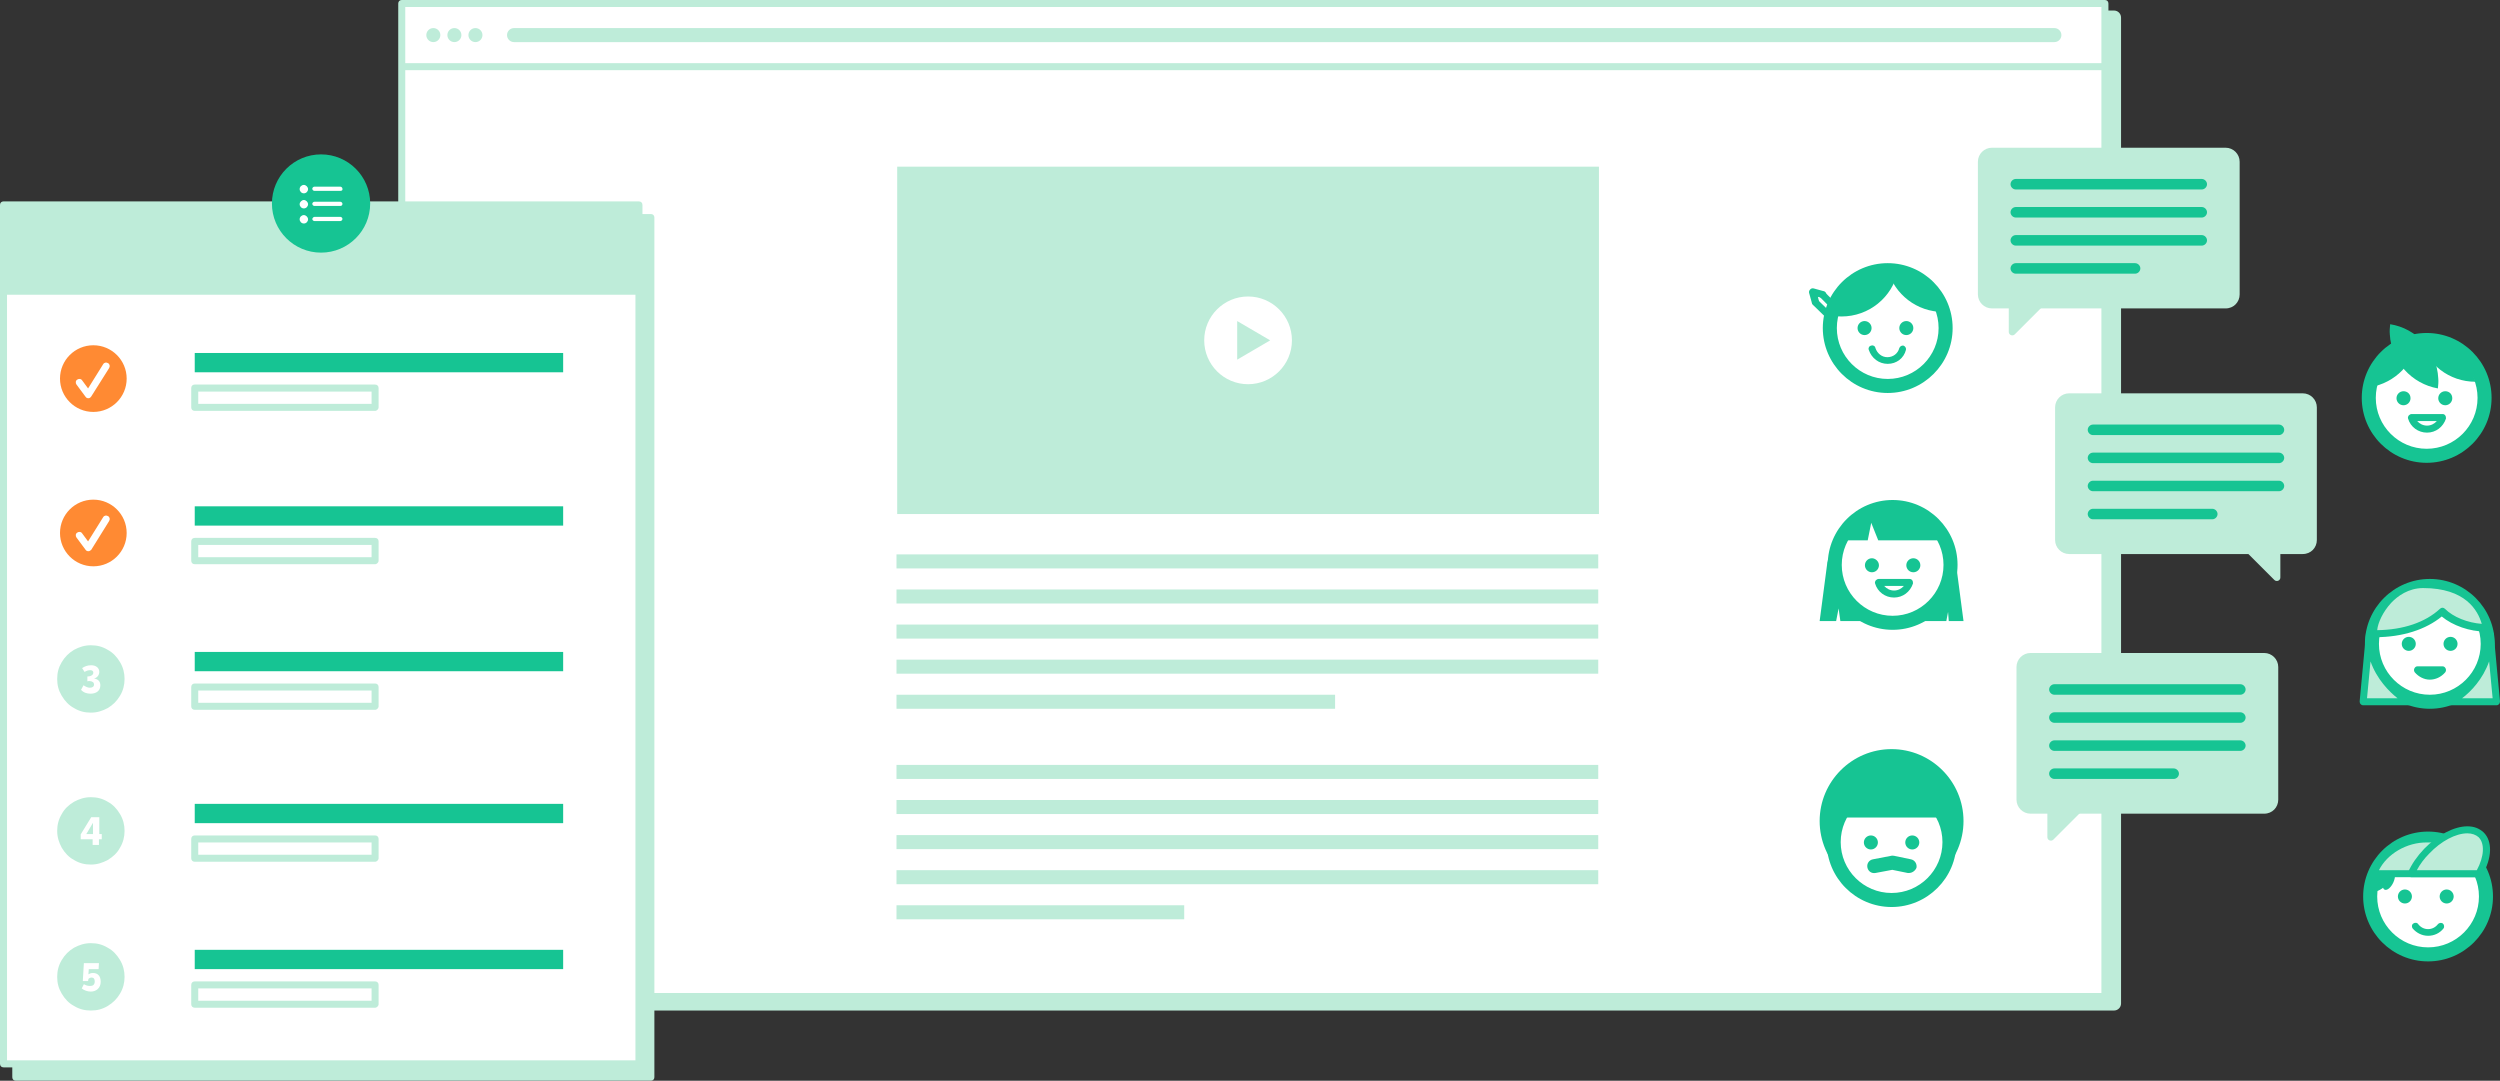 <?xml version="1.0" encoding="utf-8"?>
<!-- Generator: Adobe Illustrator 18.1.1, SVG Export Plug-In . SVG Version: 6.00 Build 0)  -->
<!DOCTYPE svg PUBLIC "-//W3C//DTD SVG 1.1//EN" "http://www.w3.org/Graphics/SVG/1.1/DTD/svg11.dtd">
<svg version="1.1" id="Layer_1" xmlns="http://www.w3.org/2000/svg" xmlns:xlink="http://www.w3.org/1999/xlink" x="0px" y="0px"
	 viewBox="0 0 712.5 308" enable-background="new 0 0 712.5 308" xml:space="preserve">
<rect x="0" y="0" width="712.5" height="308" fill="#333333" stroke="none"/>
<g>
	<g>
		<rect x="117.1" y="5" fill="#BEECD9" width="485.4" height="281"/>
		<path fill="#BEECD9" d="M602.5,288H117.1c-1.1,0-2-0.9-2-2V5c0-1.1,0.9-2,2-2h485.4c1.1,0,2,0.9,2,2v281
			C604.5,287.1,603.6,288,602.5,288z M119.1,284h481.4V7H119.1V284z"/>
	</g>
	<g>
		<rect x="114.5" y="1" fill="#FFFFFF" width="485.4" height="283"/>
		<path fill="#BEECD9" d="M599.9,285H114.5c-0.6,0-1-0.4-1-1V1c0-0.6,0.4-1,1-1h485.4c0.6,0,1,0.4,1,1v283
			C600.9,284.6,600.5,285,599.9,285z M115.5,283h483.4V2H115.5V283z"/>
	</g>
	<rect x="114.5" y="18" fill="#BEECD9" width="485" height="2"/>
	<path fill="#BEECD9" d="M585.5,12h-439c-1.1,0-2-0.9-2-2s0.9-2,2-2h439c1.1,0,2,0.9,2,2S586.6,12,585.5,12z"/>
	<g>
		<circle fill="#BEECD9" cx="123.5" cy="10" r="2"/>
		<circle fill="#BEECD9" cx="129.5" cy="10" r="2"/>
		<circle fill="#BEECD9" cx="135.5" cy="10" r="2"/>
	</g>
	<g>
		<rect x="255.7" y="47.5" fill="#BEECD9" width="200" height="99"/>
		<path fill="#FFFFFF" d="M355.7,84.5c-6.9,0-12.5,5.6-12.5,12.5s5.6,12.5,12.5,12.5s12.5-5.6,12.5-12.5S362.6,84.5,355.7,84.5z
			 M352.6,91.5L362,97l-9.4,5.5V91.5z"/>
	</g>
	<g>
		<rect x="255.5" y="158" fill="#BEECD9" width="200" height="4"/>
		<rect x="255.5" y="168" fill="#BEECD9" width="200" height="4"/>
		<rect x="255.5" y="178" fill="#BEECD9" width="200" height="4"/>
		<rect x="255.5" y="188" fill="#BEECD9" width="200" height="4"/>
		<rect x="255.5" y="198" fill="#BEECD9" width="125" height="4"/>
	</g>
	<g>
		<rect x="255.5" y="218" fill="#BEECD9" width="200" height="4"/>
		<rect x="255.5" y="228" fill="#BEECD9" width="200" height="4"/>
		<rect x="255.5" y="238" fill="#BEECD9" width="200" height="4"/>
		<rect x="255.5" y="248" fill="#BEECD9" width="200" height="4"/>
		<rect x="255.5" y="258" fill="#BEECD9" width="82" height="4"/>
	</g>
	<g>
		<g>
			<path fill="#FFFFFF" d="M692,239c-9.1,0-16.5,7.4-16.5,16.5S682.9,272,692,272s16.5-7.4,16.5-16.5S701.1,239,692,239z"/>
			<path fill="#16C493" d="M692,274c-10.2,0-18.5-8.3-18.5-18.5S681.8,237,692,237s18.5,8.3,18.5,18.5S702.2,274,692,274z M692,241
				c-8,0-14.5,6.5-14.5,14.5S684,270,692,270s14.5-6.5,14.5-14.5S700,241,692,241z"/>
		</g>
		<g>
			<path fill="#BEECD9" d="M706.5,249h-30c2.1-6.2,9.8-10.8,17.2-9.8C693.7,239.2,706.5,238.3,706.5,249z"/>
			<path fill="#16C493" d="M706.5,250h-30c-0.3,0-0.6-0.2-0.8-0.4c-0.2-0.3-0.2-0.6-0.1-0.9c2.1-6.1,9-10.6,16.2-10.6
				c0.7,0,1.3,0,2,0.1c0.1,0,0.3,0,0.6,0c6.4,0,13.2,2.9,13.2,10.8C707.5,249.6,707,250,706.5,250z M678,248h27.5
				c-0.7-7.3-8.6-7.8-11.1-7.8c-0.4,0-0.6,0-0.6,0c-0.1,0-0.1,0-0.2,0c-0.6-0.1-1.2-0.1-1.8-0.1C685.9,240,680.3,243.4,678,248z"/>
		</g>
		<g>
			<path fill="#16C493" d="M685.4,253.5c-1.1,0-2,0.9-2,2c0,1.1,0.9,2,2,2c1.1,0,2-0.9,2-2C687.4,254.4,686.5,253.5,685.4,253.5z"/>
			<path fill="#16C493" d="M697.3,253.5c-1.1,0-2,0.9-2,2c0,1.1,0.9,2,2,2c1.1,0,2-0.9,2-2C699.3,254.4,698.4,253.5,697.3,253.5z"/>
			<path fill="#16C493" d="M673.9,254.3c0.4,0.1,0.8,0.1,1.2,0.1c3.2,0,5.8-2.2,6.5-5.2c-0.4-0.1-0.8-0.1-1.2-0.1
				C677.2,249.1,674.6,251.3,673.9,254.3z"/>
			
				<ellipse transform="matrix(0.909 0.416 -0.416 0.909 166.385 -260.675)" fill="#16C493" cx="680.9" cy="251.2" rx="1.4" ry="2.9"/>
		</g>
		<path fill="#16C493" d="M692,266.7c-1.7,0-3.3-0.8-4.4-2.1c-0.3-0.4-0.3-1.1,0.2-1.4c0.4-0.3,1.1-0.3,1.4,0.2
			c0.7,0.9,1.7,1.4,2.8,1.4s2.1-0.5,2.8-1.4c0.3-0.4,1-0.5,1.4-0.2c0.4,0.3,0.5,1,0.2,1.4C695.3,266,693.7,266.7,692,266.7z"/>
		<g>
			<path fill="#BEECD9" d="M706.5,249c2.5-4.4,2.9-8.9,0.6-11.1c-3.2-3-10.1-0.9-15.5,4.7c-2,2-3.4,4.3-4.4,6.4L706.5,249z"/>
			<path fill="#16C493" d="M706.5,250L706.5,250l-19.3,0c-0.3,0-0.7-0.2-0.8-0.5s-0.2-0.6-0.1-0.9c1-2.3,2.6-4.6,4.6-6.7
				c3.8-3.9,8.5-6.4,12.3-6.4c1.9,0,3.4,0.6,4.6,1.7c2.6,2.5,2.5,7.3-0.4,12.3C707.2,249.8,706.8,250,706.5,250z M688.8,248l17.1,0
				c2.1-3.9,2.3-7.6,0.5-9.4c-0.8-0.7-1.9-1.1-3.2-1.1c-3.3,0-7.5,2.2-10.9,5.8C690.9,244.7,689.7,246.3,688.8,248z"/>
		</g>
	</g>
	<g>
		<g>
			<g>
				<path fill="#FFFFFF" d="M538,77c-9.1,0-16.5,7.4-16.5,16.5S528.9,110,538,110s16.5-7.4,16.5-16.5S547.1,77,538,77z"/>
				<path fill="#16C493" d="M538,112c-10.2,0-18.5-8.3-18.5-18.5S527.8,75,538,75s18.5,8.3,18.5,18.5S548.2,112,538,112z M538,79
					c-8,0-14.5,6.5-14.5,14.5S530,108,538,108s14.5-6.5,14.5-14.5S546,79,538,79z"/>
			</g>
			<g>
				<path fill="#16C493" d="M531.4,91.5c-1.1,0-2,0.9-2,2s0.9,2,2,2c1.1,0,2-0.9,2-2S532.5,91.5,531.4,91.5z"/>
				<path fill="#16C493" d="M543.3,91.5c-1.1,0-2,0.9-2,2s0.9,2,2,2c1.1,0,2-0.9,2-2S544.4,91.5,543.3,91.5z"/>
				<path fill="#16C493" d="M521.9,89.9c0.9,0.2,1.9,0.3,2.9,0.3c7.9,0,14.5-5.5,16.1-12.9c-0.9-0.2-1.9-0.3-2.9-0.3
					C530.1,77,523.5,82.5,521.9,89.9z"/>
				<path fill="#16C493" d="M538,77c2,6.9,8.3,11.9,15.8,11.9C551.8,82,545.5,77,538,77z"/>
			</g>
			<path fill="#16C493" d="M538,103.7c-2.5,0-4.6-1.6-5.4-4c-0.2-0.5,0.1-1.1,0.7-1.2c0.5-0.2,1.1,0.1,1.2,0.7
				c0.5,1.5,1.8,2.6,3.4,2.6s3-1,3.4-2.6c0.2-0.5,0.7-0.8,1.2-0.7c0.5,0.2,0.8,0.7,0.7,1.2C542.6,102.1,540.5,103.7,538,103.7z"/>
		</g>
		<g>
			<path fill="#16C493" d="M522.2,87.8c-0.3,0-0.5-0.1-0.7-0.3l-2.7-2.7c-0.4-0.4-0.4-1,0-1.4s1-0.4,1.4,0l2.7,2.7
				c0.4,0.4,0.4,1,0,1.4C522.7,87.7,522.5,87.8,522.2,87.8z"/>
			<path fill="#16C493" d="M521,90.7c-0.3,0-0.5-0.1-0.7-0.3l-3.6-3.5c-0.4-0.4-0.4-1,0-1.4c0.4-0.4,1-0.4,1.4,0l3.6,3.5
				c0.4,0.4,0.4,1,0,1.4C521.6,90.6,521.3,90.7,521,90.7z"/>
			<path fill="#16C493" d="M517.4,87.1c-0.4,0-0.8-0.3-1-0.7l-0.8-2.9c-0.1-0.3,0-0.7,0.3-1c0.3-0.3,0.6-0.4,1-0.3l2.9,0.8
				c0.5,0.1,0.8,0.7,0.7,1.2c-0.1,0.5-0.7,0.8-1.2,0.7l-1.2-0.3l0.3,1.2c0.2,0.5-0.2,1.1-0.7,1.2C517.5,87.1,517.4,87.1,517.4,87.1z
				"/>
		</g>
	</g>
	<g>
		<g>
			<path fill="#FFFFFF" d="M692.5,167c-9.1,0-16.5,7.4-16.5,16.5s7.4,16.5,16.5,16.5c9.1,0,16.5-7.4,16.5-16.5S701.6,167,692.5,167z
				"/>
			<path fill="#16C493" d="M692.5,202c-10.2,0-18.5-8.3-18.5-18.5s8.3-18.5,18.5-18.5s18.5,8.3,18.5,18.5S702.7,202,692.5,202z
				 M692.5,169c-8,0-14.5,6.5-14.5,14.5s6.5,14.5,14.5,14.5s14.5-6.5,14.5-14.5S700.5,169,692.5,169z"/>
		</g>
		<g>
			<path fill="#16C493" d="M686.5,181.5c-1.1,0-2,0.9-2,2s0.9,2,2,2c1.1,0,2-0.9,2-2S687.6,181.5,686.5,181.5z"/>
			<path fill="#16C493" d="M698.4,181.5c-1.1,0-2,0.9-2,2s0.9,2,2,2c1.1,0,2-0.9,2-2S699.5,181.5,698.4,181.5z"/>
		</g>
		<g>
			<path fill="#BEECD9" d="M690.6,166.6c-9.1,0-14.4,9.7-14.2,14c8.3,0.1,15.2-2.3,19.6-6.4c3,2.9,8,4.7,12.5,4.7
				C707.7,173.8,703.7,166.6,690.6,166.6z"/>
			<path fill="#16C493" d="M677,181.6l-0.6,0c-0.5,0-1-0.4-1-0.9c-0.2-3,1.7-7.2,4.6-10.2c2.1-2.2,5.6-4.8,10.5-4.8
				c15.1,0,18.3,9.2,18.9,13.1c0,0.3,0,0.6-0.2,0.8c-0.2,0.2-0.5,0.4-0.8,0.4c0,0,0,0,0,0c-4.5,0-9.4-1.7-12.5-4.3
				C691.4,179.4,684.7,181.6,677,181.6z M690.6,167.6c-4.2,0-7.3,2.3-9.1,4.2c-2.4,2.6-3.8,5.7-4,7.8c7.4-0.1,13.7-2.2,17.9-6.1
				c0.4-0.4,1-0.4,1.4,0c2.4,2.4,6.5,4,10.5,4.3C706.2,174,702.7,167.6,690.6,167.6z"/>
		</g>
		<path fill="#16C493" d="M692.5,193.7c-1.6,0-3.2-0.8-4.3-2.1c-0.2-0.3-0.3-0.7-0.1-1.1s0.5-0.6,0.9-0.6h7.1c0.4,0,0.7,0.2,0.9,0.6
			s0.1,0.8-0.1,1.1C695.7,193,694.1,193.7,692.5,193.7z"/>
		<g>
			<g>
				<path fill="#BEECD9" d="M675.3,180.8l-1.8,19.2h13C686.5,200,675.3,194,675.3,180.8z"/>
				<path fill="#16C493" d="M686.5,201h-13c-0.3,0-0.5-0.1-0.7-0.3s-0.3-0.5-0.3-0.8l1.8-19.2c0-0.5,0.5-0.9,1-0.9c0.5,0,1,0.5,1,1
					c0,12.4,10.6,18.2,10.7,18.3c0.4,0.2,0.6,0.7,0.5,1.1C687.3,200.7,687,201,686.5,201z M674.6,199h8.7c-2.4-1.9-5.9-5.4-7.7-10.5
					L674.6,199z"/>
			</g>
			<g>
				<path fill="#BEECD9" d="M709.7,180.8l1.8,19.2h-13C698.5,200,709.7,194,709.7,180.8z"/>
				<path fill="#16C493" d="M711.5,201h-13c-0.5,0-0.9-0.3-1-0.8c-0.1-0.4,0.1-0.9,0.5-1.1c0.1-0.1,10.7-5.9,10.7-18.3
					c0-0.5,0.4-1,1-1c0.5,0,1,0.4,1,0.9l1.8,19.2c0,0.3-0.1,0.6-0.3,0.8S711.8,201,711.5,201z M701.7,199h8.7l-1-10.5
					C707.6,193.6,704.2,197.1,701.7,199z"/>
			</g>
		</g>
	</g>
	<path fill="#BEECD9" d="M186.5,62c0-0.6-0.4-1-1-1H4.5c-0.6,0-1,0.4-1,1v245c0,0.6,0.4,1,1,1h181c0.6,0,1-0.4,1-1V62z"/>
	<g>
		<rect x="1" y="58.4" fill="#FFFFFF" width="181.1" height="244.9"/>
		<path fill="#BEECD9" d="M182.1,304.2H1c-0.6,0-1-0.4-1-1V58.4c0-0.6,0.4-1,1-1h181.1c0.6,0,1,0.4,1,1v244.9
			C183.1,303.8,182.6,304.2,182.1,304.2z M2,302.2h179.1V59.4H2V302.2z"/>
	</g>
	<g>
		<g>
			<rect x="55.5" y="185.8" fill="#16C493" width="105" height="5.5"/>
			<g>
				<rect x="55.5" y="195.8" fill="#FFFFFF" width="51.4" height="5.5"/>
				<path fill="#BEECD9" d="M106.9,202.3H55.5c-0.6,0-1-0.4-1-1v-5.5c0-0.6,0.4-1,1-1h51.4c0.6,0,1,0.4,1,1v5.5
					C107.9,201.8,107.4,202.3,106.9,202.3z M56.5,200.3h49.4v-3.5H56.5V200.3z"/>
			</g>
		</g>
		<g>
			<path fill="#BEECD9" d="M35.5,193.5c0,1.7-0.4,3.3-1.3,4.8s-2,2.6-3.5,3.5c-1.5,0.8-3,1.3-4.8,1.3s-3.3-0.4-4.8-1.3
				c-1.5-0.8-2.6-2-3.5-3.5s-1.3-3-1.3-4.8s0.4-3.3,1.3-4.8s2-2.6,3.5-3.5c1.5-0.8,3-1.3,4.8-1.3s3.3,0.4,4.8,1.3
				c1.5,0.8,2.6,2,3.5,3.5S35.5,191.8,35.5,193.5z"/>
			<g>
				<path fill="#FFFFFF" d="M23.8,195.3c0.6,0.4,1.2,0.7,1.8,0.7c0.7,0,1.2-0.3,1.2-0.9c0-0.6-0.4-0.9-1.2-1c-0.2,0-0.6,0-0.7,0.1
					l0-1.4c0.9,0,1.7-0.4,1.7-1.1c0-0.5-0.4-0.7-0.9-0.7c-0.6,0-1.1,0.2-1.6,0.5l-0.7-1.1c0.8-0.5,1.5-0.8,2.6-0.8
					c1.3,0,2.3,0.7,2.3,1.9c0,0.8-0.5,1.6-1.5,1.9v0c1.1,0.1,1.8,0.8,1.8,1.9c0,1.6-1.2,2.4-2.8,2.4c-1,0-2-0.3-2.7-1.1L23.8,195.3z
					"/>
			</g>
		</g>
	</g>
	<g>
		<g>
			<rect x="55.5" y="229.1" fill="#16C493" width="105" height="5.5"/>
			<g>
				<rect x="55.5" y="239.1" fill="#FFFFFF" width="51.4" height="5.5"/>
				<path fill="#BEECD9" d="M106.9,245.6H55.5c-0.6,0-1-0.4-1-1v-5.5c0-0.6,0.4-1,1-1h51.4c0.6,0,1,0.4,1,1v5.5
					C107.9,245.1,107.4,245.6,106.9,245.6z M56.5,243.6h49.4v-3.5H56.5V243.6z"/>
			</g>
		</g>
		<g>
			<path fill="#BEECD9" d="M35.5,236.8c0,1.7-0.4,3.3-1.3,4.8c-0.8,1.5-2,2.6-3.5,3.5c-1.5,0.8-3,1.3-4.8,1.3s-3.3-0.4-4.8-1.3
				c-1.5-0.8-2.6-2-3.5-3.5c-0.8-1.5-1.3-3-1.3-4.8c0-1.7,0.4-3.3,1.3-4.8c0.8-1.5,2-2.6,3.5-3.5c1.5-0.8,3-1.3,4.8-1.3
				s3.3,0.4,4.8,1.3c1.5,0.8,2.6,2,3.5,3.5C35.1,233.5,35.5,235.1,35.5,236.8z"/>
			<g>
				<path fill="#FFFFFF" d="M26.5,239.2H23v-1.4l3-4.9h2.3v4.8H29v1.5h-0.8v1.6h-1.8V239.2z M26.5,237.7v-3.2l-1.9,3.2H26.5z"/>
			</g>
		</g>
	</g>
	<g>
		<g>
			<rect x="55.5" y="270.7" fill="#16C493" width="105" height="5.5"/>
			<g>
				<rect x="55.5" y="280.7" fill="#FFFFFF" width="51.4" height="5.5"/>
				<path fill="#BEECD9" d="M106.9,287.2H55.5c-0.6,0-1-0.4-1-1v-5.5c0-0.6,0.4-1,1-1h51.4c0.6,0,1,0.4,1,1v5.5
					C107.9,286.7,107.4,287.2,106.9,287.2z M56.5,285.2h49.4v-3.5H56.5V285.2z"/>
			</g>
		</g>
		<g>
			<path fill="#BEECD9" d="M35.5,278.4c0,1.7-0.4,3.3-1.3,4.8s-2,2.6-3.5,3.5s-3,1.3-4.8,1.3s-3.3-0.4-4.8-1.3
				c-1.5-0.8-2.6-2-3.5-3.5s-1.3-3-1.3-4.8c0-1.7,0.4-3.3,1.3-4.8s2-2.6,3.5-3.5c1.5-0.8,3-1.3,4.8-1.3s3.3,0.4,4.8,1.3
				c1.5,0.8,2.6,2,3.5,3.5S35.5,276.7,35.5,278.4z"/>
			<g>
				<path fill="#FFFFFF" d="M23.9,274.5h4.3l-0.1,1.7h-2.8l-0.1,1.5c0.3-0.2,0.7-0.4,1.3-0.4c1.3,0,2.2,0.8,2.2,2.5
					c0,1.8-1.3,2.8-2.8,2.8c-0.9,0-1.9-0.3-2.6-0.9l0.6-1.2c0.7,0.4,1.2,0.5,1.8,0.5c0.7,0,1.3-0.3,1.3-1.3c0-0.7-0.3-1.1-0.9-1.1
					c-0.4,0-0.7,0.2-0.9,0.4l-0.1,0.6h-1.5L23.9,274.5z"/>
			</g>
		</g>
	</g>
	<rect x="1" y="58.4" fill="#BEECD9" width="181.1" height="25.6"/>
	<g>
		<circle fill="#16C493" cx="91.5" cy="58" r="14"/>
		<path fill="#FFFFFF" d="M97,58.7h-7.4c-0.3,0-0.6-0.3-0.6-0.6s0.3-0.6,0.6-0.6H97c0.3,0,0.6,0.3,0.6,0.6S97.4,58.7,97,58.7z
			 M97,54.4h-7.4c-0.3,0-0.6-0.3-0.6-0.6c0-0.3,0.3-0.6,0.6-0.6H97c0.3,0,0.6,0.3,0.6,0.6C97.7,54.2,97.4,54.4,97,54.4z M86.6,63.7
			c-0.7,0-1.2-0.6-1.2-1.2c0-0.7,0.6-1.2,1.2-1.2s1.2,0.6,1.2,1.2C87.8,63.1,87.3,63.7,86.6,63.7z M86.6,59.4
			c-0.7,0-1.2-0.6-1.2-1.2s0.6-1.2,1.2-1.2s1.2,0.6,1.2,1.2S87.3,59.4,86.6,59.4z M86.6,55.1c-0.7,0-1.2-0.6-1.2-1.2
			c0-0.7,0.6-1.2,1.2-1.2s1.2,0.6,1.2,1.2C87.8,54.5,87.3,55.1,86.6,55.1z M89.7,61.8H97c0.3,0,0.6,0.3,0.6,0.6
			c0,0.3-0.3,0.6-0.6,0.6h-7.4c-0.3,0-0.6-0.3-0.6-0.6C89.1,62.1,89.3,61.8,89.7,61.8z"/>
	</g>
	<g>
		<g>
			<rect x="55.5" y="144.3" fill="#16C493" width="105" height="5.5"/>
			<g>
				<rect x="55.5" y="154.3" fill="#FFFFFF" width="51.4" height="5.5"/>
				<path fill="#BEECD9" d="M106.9,160.8H55.5c-0.6,0-1-0.4-1-1v-5.5c0-0.6,0.4-1,1-1h51.4c0.6,0,1,0.4,1,1v5.5
					C107.9,160.3,107.4,160.8,106.9,160.8z M56.5,158.8h49.4v-3.5H56.5V158.8z"/>
			</g>
		</g>
		<circle fill="#FF8A33" cx="26.6" cy="151.9" r="9.5"/>
		<path fill="#FFFFFF" d="M25.2,157.1c-0.3,0-0.6-0.1-0.8-0.4l-2.6-3.5c-0.3-0.4-0.3-1.1,0.2-1.4c0.4-0.3,1.1-0.3,1.4,0.2l1.7,2.3
			l4.3-6.9c0.3-0.5,0.9-0.6,1.4-0.3c0.5,0.3,0.6,0.9,0.3,1.4l-5.1,8.2C25.8,156.9,25.5,157.1,25.2,157.1
			C25.2,157.1,25.2,157.1,25.2,157.1L25.2,157.1z"/>
	</g>
	<g>
		<rect x="55.5" y="100.6" fill="#16C493" width="105" height="5.5"/>
		<g>
			<rect x="55.5" y="110.6" fill="#FFFFFF" width="51.4" height="5.5"/>
			<path fill="#BEECD9" d="M106.9,117.1H55.5c-0.6,0-1-0.4-1-1v-5.5c0-0.6,0.4-1,1-1h51.4c0.6,0,1,0.4,1,1v5.5
				C107.9,116.6,107.4,117.1,106.9,117.1z M56.5,115.1h49.4v-3.5H56.5V115.1z"/>
		</g>
	</g>
	<circle fill="#FF8A33" cx="26.6" cy="107.9" r="9.5"/>
	<path fill="#FFFFFF" d="M25.2,113.5c-0.3,0-0.6-0.1-0.8-0.4l-2.6-3.5c-0.3-0.4-0.3-1.1,0.2-1.4c0.4-0.3,1.1-0.3,1.4,0.2l1.7,2.3
		l4.3-6.9c0.3-0.5,0.9-0.6,1.4-0.3c0.5,0.3,0.6,0.9,0.3,1.4L26,113C25.8,113.3,25.5,113.5,25.2,113.5
		C25.2,113.5,25.2,113.5,25.2,113.5L25.2,113.5z"/>
	<g>
		<g>
			<path fill="#FFFFFF" d="M691.6,96.9c-9.1,0-16.5,7.4-16.5,16.5s7.4,16.5,16.5,16.5c9.1,0,16.5-7.4,16.5-16.5
				S700.8,96.9,691.6,96.9z"/>
			<path fill="#16C493" d="M691.6,131.9c-10.2,0-18.5-8.3-18.5-18.5s8.3-18.5,18.5-18.5s18.5,8.3,18.5,18.5S701.8,131.9,691.6,131.9
				z M691.6,98.9c-8,0-14.5,6.5-14.5,14.5s6.5,14.5,14.5,14.5s14.5-6.5,14.5-14.5S699.6,98.9,691.6,98.9z"/>
		</g>
		<path fill="#16C493" d="M685,111.5c-1.1,0-2,0.9-2,2c0,1.1,0.9,2,2,2s2-0.9,2-2C687,112.3,686.1,111.5,685,111.5z"/>
		<path fill="#16C493" d="M696.9,111.5c-1.1,0-2,0.9-2,2c0,1.1,0.9,2,2,2s2-0.9,2-2C698.9,112.3,698,111.5,696.9,111.5z"/>
		<path fill="#16C493" d="M694.8,110.7c0.1-1,0.2-1.9,0.1-2.9c-0.4-7.9-6.2-14.2-13.7-15.4c-0.1,1-0.2,1.9-0.1,2.9
			C681.5,103.1,687.4,109.4,694.8,110.7z"/>
		<path fill="#16C493" d="M689.7,96.9c2,6.9,8.3,11.9,15.8,11.9C703.5,102,697.2,96.9,689.7,96.9z"/>
		<path fill="#16C493" d="M689,97.3c-7.1,0.6-13.3,5.8-14.8,13.2C681.3,109.9,687.5,104.7,689,97.3z"/>
		<path fill="#16C493" d="M691.7,123.3c-2.5,0-4.7-1.6-5.4-4c-0.1-0.3,0-0.6,0.2-0.9c0.2-0.2,0.5-0.4,0.8-0.4h8.8
			c0.3,0,0.6,0.1,0.8,0.4c0.2,0.3,0.2,0.6,0.2,0.9C696.3,121.7,694.2,123.3,691.7,123.3z M688.9,120c0.7,0.8,1.7,1.3,2.8,1.3
			s2.1-0.5,2.8-1.3H688.9z"/>
	</g>
	<g>
		<g>
			<path fill="#FFFFFF" d="M539.4,144.5c-9.1,0-16.5,7.4-16.5,16.5c0,9.1,7.4,16.5,16.5,16.5c9.1,0,16.5-7.4,16.5-16.5
				C555.9,151.9,548.5,144.5,539.4,144.5z"/>
			<path fill="#16C493" d="M539.4,179.5c-10.2,0-18.5-8.3-18.5-18.5s8.3-18.5,18.5-18.5s18.5,8.3,18.5,18.5S549.6,179.5,539.4,179.5
				z M539.4,146.5c-8,0-14.5,6.5-14.5,14.5s6.5,14.5,14.5,14.5s14.5-6.5,14.5-14.5S547.4,146.5,539.4,146.5z"/>
		</g>
		<g>
			<path fill="#16C493" d="M533.5,159.1c-1.1,0-2,0.9-2,2s0.9,2,2,2c1.1,0,2-0.9,2-2S534.5,159.1,533.5,159.1z"/>
			<path fill="#16C493" d="M545.3,159.1c-1.1,0-2,0.9-2,2s0.9,2,2,2c1.1,0,2-0.9,2-2S546.4,159.1,545.3,159.1z"/>
		</g>
		<path fill="#16C493" d="M539.8,170.3c-2.5,0-4.7-1.6-5.4-4c-0.1-0.3,0-0.6,0.2-0.9c0.2-0.2,0.5-0.4,0.8-0.4h8.8
			c0.3,0,0.6,0.1,0.8,0.4c0.2,0.3,0.2,0.6,0.2,0.9C544.4,168.7,542.3,170.3,539.8,170.3z M537,167c0.7,0.8,1.7,1.3,2.8,1.3
			s2.1-0.5,2.8-1.3H537z"/>
		<g>
			<path fill="#16C493" d="M524.3,154h8l1-5l2,5h19c0,0-4.5-10-14-10S524.3,152,524.3,154z"/>
			<path fill="#16C493" d="M520.9,159.5l-2.3,17.5h4.7l0.7-3.6l0.5,3.6h11l-4.8-1.8C530.6,175.2,520.9,164.4,520.9,159.5z"/>
			<path fill="#16C493" d="M557.3,159.5l2.3,17.5h-4.2l-0.2-2.6l-0.5,2.6h-7.8l0.7-1.8C547.6,175.2,557.3,164.4,557.3,159.5z"/>
		</g>
	</g>
	<g>
		<path fill="#16C493" d="M539.1,213.5c-11.3,0-20.5,9.2-20.5,20.5c0,11.3,9.2,20.5,20.5,20.5s20.5-9.2,20.5-20.5
			C559.6,222.7,550.4,213.5,539.1,213.5z"/>
		<g>
			<path fill="#FFFFFF" d="M539.1,223.5c-9.1,0-16.5,7.4-16.5,16.5c0,9.1,7.4,16.5,16.5,16.5s16.5-7.4,16.5-16.5
				C555.6,230.9,548.2,223.5,539.1,223.5z"/>
			<path fill="#16C493" d="M539.1,258.5c-10.2,0-18.5-8.3-18.5-18.5s8.3-18.5,18.5-18.5s18.5,8.3,18.5,18.5S549.3,258.5,539.1,258.5
				z M539.1,225.5c-8,0-14.5,6.5-14.5,14.5s6.5,14.5,14.5,14.5s14.5-6.5,14.5-14.5S547.1,225.5,539.1,225.5z"/>
		</g>
		<g>
			<path fill="#16C493" d="M533.2,238.1c-1.1,0-2,0.9-2,2s0.9,2,2,2s2-0.9,2-2S534.3,238.1,533.2,238.1z"/>
			<path fill="#16C493" d="M545,238.1c-1.1,0-2,0.9-2,2s0.9,2,2,2s2-0.9,2-2S546.1,238.1,545,238.1z"/>
		</g>
		<path fill="#16C493" d="M523.1,233h31c0,0-5.9-12.4-14.4-12.4C531.1,220.6,523.1,233,523.1,233z"/>
		<path fill="#16C493" d="M544.1,248.8c-0.1,0-0.3,0-0.4,0l-4.4-0.9l-4.8,0.9c-1.1,0.2-2.1-0.5-2.3-1.6c-0.2-1.1,0.5-2.1,1.6-2.3
			l5.2-1c0.3-0.1,0.5,0,0.8,0l4.8,1c1.1,0.2,1.8,1.3,1.6,2.4C545.9,248.1,545,248.8,544.1,248.8z"/>
	</g>
	<g>
		<path fill="#BEECD9" d="M634.3,87.9h-66.6c-2.2,0-4-1.8-4-4V46.1c0-2.2,1.8-4,4-4h66.6c2.2,0,4,1.8,4,4v37.8
			C638.3,86.1,636.6,87.9,634.3,87.9z"/>
		<path fill="#BEECD9" d="M572.5,82.1v12.5c0,0.9,1.1,1.3,1.7,0.7l11.4-11.4c0.6-0.6,0.2-1.6-0.6-1.7l-11.4-1
			C573,81,572.5,81.5,572.5,82.1z"/>
		<g>
			<path fill="#16C493" d="M627.5,54h-53c-0.8,0-1.5-0.7-1.5-1.5s0.7-1.5,1.5-1.5h53c0.8,0,1.5,0.7,1.5,1.5S628.3,54,627.5,54z"/>
			<path fill="#16C493" d="M627.5,62h-53c-0.8,0-1.5-0.7-1.5-1.5s0.7-1.5,1.5-1.5h53c0.8,0,1.5,0.7,1.5,1.5S628.3,62,627.5,62z"/>
			<path fill="#16C493" d="M627.5,70h-53c-0.8,0-1.5-0.7-1.5-1.5s0.7-1.5,1.5-1.5h53c0.8,0,1.5,0.7,1.5,1.5S628.3,70,627.5,70z"/>
			<path fill="#16C493" d="M608.5,78h-34c-0.8,0-1.5-0.7-1.5-1.5s0.7-1.5,1.5-1.5h34c0.8,0,1.5,0.7,1.5,1.5S609.3,78,608.5,78z"/>
		</g>
	</g>
	<g>
		<path fill="#BEECD9" d="M645.3,231.9h-66.6c-2.2,0-4-1.8-4-4v-37.8c0-2.2,1.8-4,4-4h66.6c2.2,0,4,1.8,4,4v37.8
			C649.3,230.1,647.6,231.9,645.3,231.9z"/>
		<path fill="#BEECD9" d="M583.5,226.1v12.5c0,0.9,1.1,1.3,1.7,0.7l11.4-11.4c0.6-0.6,0.2-1.6-0.6-1.7l-11.4-1
			C584,225,583.5,225.5,583.5,226.1z"/>
		<g>
			<path fill="#16C493" d="M638.5,198h-53c-0.8,0-1.5-0.7-1.5-1.5s0.7-1.5,1.5-1.5h53c0.8,0,1.5,0.7,1.5,1.5S639.3,198,638.5,198z"
				/>
			<path fill="#16C493" d="M638.5,206h-53c-0.8,0-1.5-0.7-1.5-1.5s0.7-1.5,1.5-1.5h53c0.8,0,1.5,0.7,1.5,1.5S639.3,206,638.5,206z"
				/>
			<path fill="#16C493" d="M638.5,214h-53c-0.8,0-1.5-0.7-1.5-1.5s0.7-1.5,1.5-1.5h53c0.8,0,1.5,0.7,1.5,1.5S639.3,214,638.5,214z"
				/>
			<path fill="#16C493" d="M619.5,222h-34c-0.8,0-1.5-0.7-1.5-1.5s0.7-1.5,1.5-1.5h34c0.8,0,1.5,0.7,1.5,1.5S620.3,222,619.5,222z"
				/>
		</g>
	</g>
	<g>
		<path fill="#BEECD9" d="M656.3,157.9h-66.6c-2.2,0-4-1.8-4-4v-37.8c0-2.2,1.8-4,4-4h66.6c2.2,0,4,1.8,4,4v37.8
			C660.3,156.1,658.6,157.9,656.3,157.9z"/>
		<path fill="#BEECD9" d="M649.9,152.1v12.5c0,0.9-1.1,1.3-1.7,0.7l-11.4-11.4c-0.6-0.6-0.2-1.6,0.6-1.7l11.4-1
			C649.4,151,649.9,151.5,649.9,152.1z"/>
		<g>
			<path fill="#16C493" d="M649.5,124h-53c-0.8,0-1.5-0.7-1.5-1.5s0.7-1.5,1.5-1.5h53c0.8,0,1.5,0.7,1.5,1.5S650.3,124,649.5,124z"
				/>
			<path fill="#16C493" d="M649.5,132h-53c-0.8,0-1.5-0.7-1.5-1.5s0.7-1.5,1.5-1.5h53c0.8,0,1.5,0.7,1.5,1.5S650.3,132,649.5,132z"
				/>
			<path fill="#16C493" d="M649.5,140h-53c-0.8,0-1.5-0.7-1.5-1.5s0.7-1.5,1.5-1.5h53c0.8,0,1.5,0.7,1.5,1.5S650.3,140,649.5,140z"
				/>
			<path fill="#16C493" d="M630.5,148h-34c-0.8,0-1.5-0.7-1.5-1.5s0.7-1.5,1.5-1.5h34c0.8,0,1.5,0.7,1.5,1.5S631.3,148,630.5,148z"
				/>
		</g>
	</g>
</g>
</svg>
